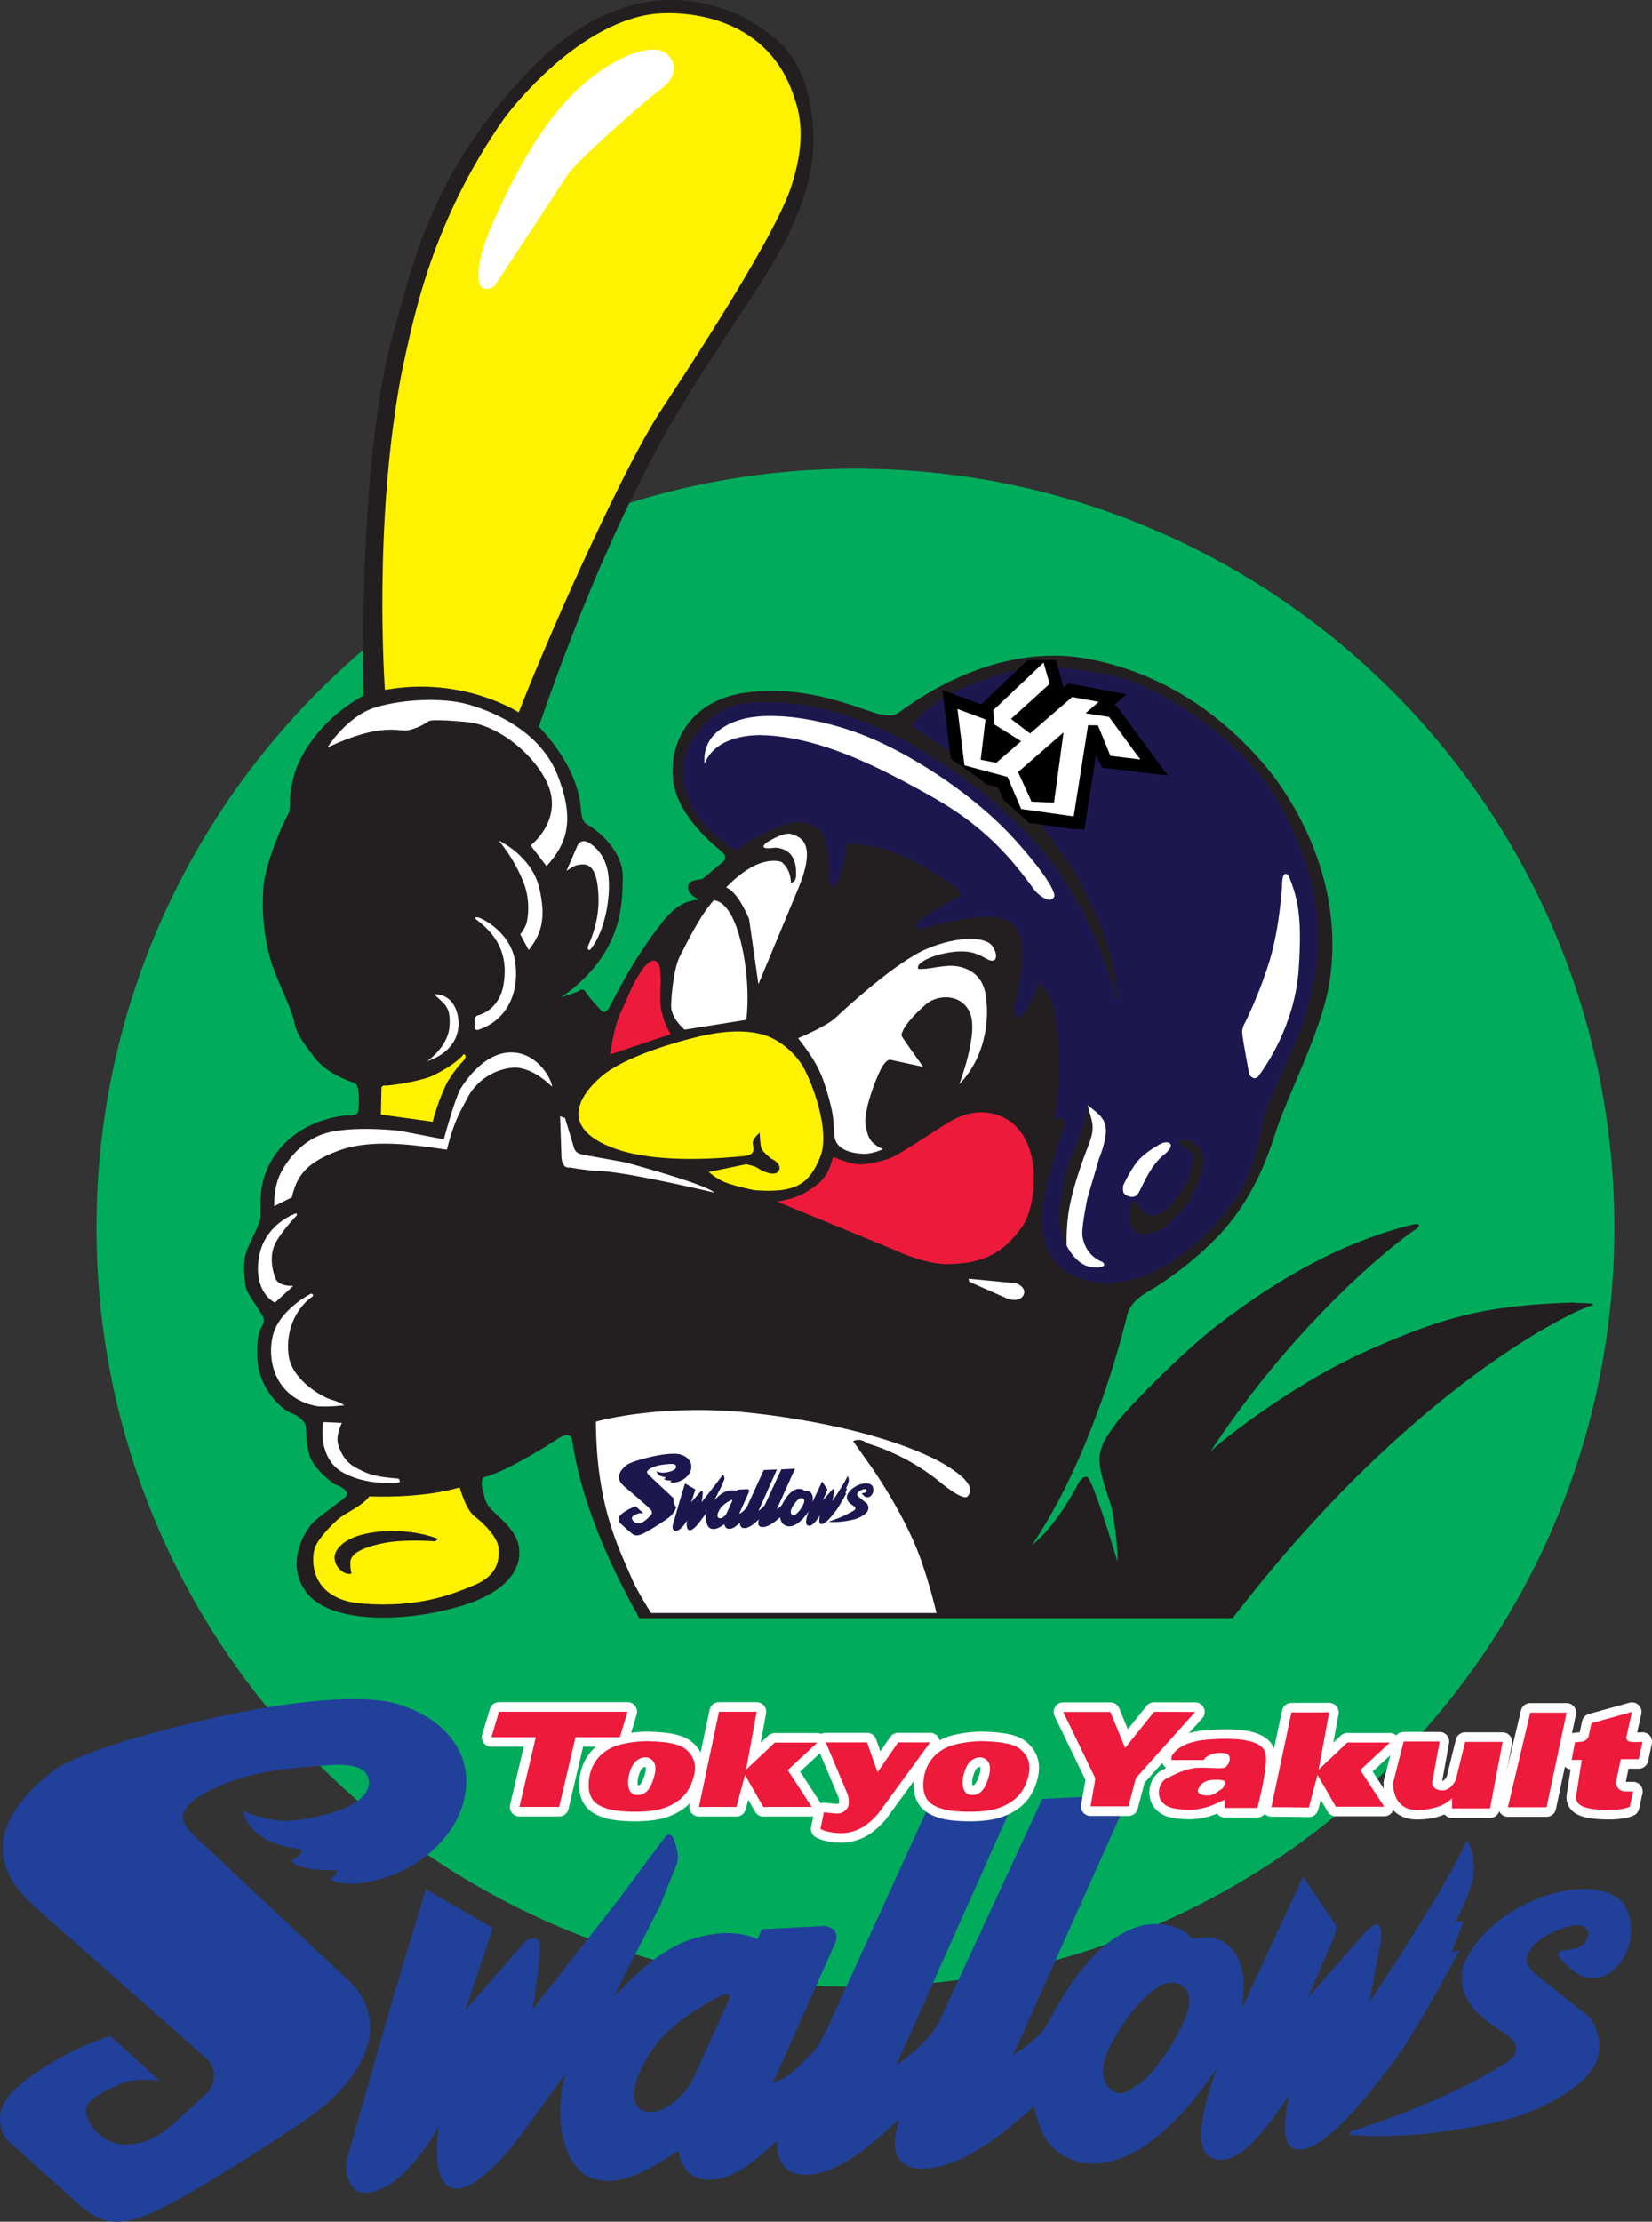 <svg xmlns="http://www.w3.org/2000/svg" xmlns:xlink="http://www.w3.org/1999/xlink" width="60.017" height="80.702"><rect width="100%" height="100%" fill="#333333" stroke="none"/><style>.J{fill:#fff}.K{fill:none}.L{stroke:#fff}.M{stroke-linejoin:round}.N{stroke-width:.694}.O{fill:#231f20}.P{fill:#ed1a3b}.Q{fill:#fff200}</style><path fill="#00ac5b" d="M31.078 72.17c15.227 0 27.572-12.345 27.572-27.573S46.305 17.024 31.078 17.024 3.505 29.369 3.505 44.598 15.849 72.17 31.078 72.17"/><path fill="#21409a" d="m12.821 72.091-5.865-5.506c-.123-.137-.331-.395-.324-.628.096-.479.827-.921 1.894-1.292s2.207-.449 3.112-.527c.465-.021 1.812-.208 1.758.655s-1.784 1.215-2.661 1.325-1.687-.252-1.916-.327c.37 1.22 1.761 1.325 2.101 1.374.096.123-.059.225-.059.225l-.275.212c.314.397 1.668.33 1.668.33-.097.261-.137.232-.261.3.232.246.944.233 1.481.105 1.205-.218 2.87-1.199 3.344-2.805s-.452-3.04-2.352-3.626-6.252.397-6.252.397-4.295.897-5.993 1.843c-.371.206-1.939 1.37-2.103 2.703s.88 2.159 1.354 2.597l6.108 5.399c.457.639-.038 1.159-.038 1.159l-1.278 1.18c-.28.201-.779.712-1.728.712s-1.606-1.048-1.368-1.432 1.24-.801 1.55-.874.732-.031 1.07-.021l-1.782-1.617c-1.109.335-2.855 1.268-3.622 2.107s-.148 1.647-.148 1.647l2.693 2.427c.659.533 1.192.802 2.437.308 1.316-.525 4.982-2.898 5.896-3.556s1.859-1.591 2.134-2.76-.574-2.034-.574-2.034m30.298 1.043c-.292.877-1.204 2.199-1.683 2.52s-.641.479-.969.315-.511-.626-.309-1.228.794-1.515 1.25-1.99.924-.896 1.437-.666c0 0 .565.171.272 1.049m-16.617-.542-1.275 2.829c-.383.841-1.32 1.507-1.886 1.233s-.287-1.285.414-2.276c.74-1.048 2.328-1.825 2.328-1.825.494-.271.419.039.419.039m26.521-1.757-.291.088.445-1.131h-.284s.407-.766.589-1.424-.069-1.376-.184-1.526c-.804 1.809-3.545 5.874-3.545 5.874l.408-2.198c.038-.179.031-.551-.096-.606s-.389.19-.389.19l-2.153 2.45.895-2.083c.145-.327.118-.424.115-.534l-1.192-1.766-2.21 4.748.055-.825c-.018-1.097-.591-1.53-.956-1.657s-.913.002-.913.002c-.273-.364-.853-.643-1.714-.518-1.954.403-3.188 2.95-3.532 3.57s-1.26 1.151-1.26 1.151l3.893-8.699h-1.087a.325.325 0 0 1-.324-.325.3.3 0 0 1 .005-.056l.05-.287-1.485.074-3.764 8.136c-.449.823-1.529 1.521-1.529 1.521l4.066-9.125-.235.096c-.671.239-1.832.17-2.216.053a1.7 1.7 0 0 1-.528-.239l-3.58 7.843c-.444.917-.52.883-1.024 1.394s-.967.624-.967.624l2.258-5.072c.219-.575-.399-.619-.399-.619l-2.262.116-.162.362c-.534-.245-1.356-.341-2.465.025-1.371.493-2.262 1.634-2.747 2.037L24 69.191l.6-1.52c.086-.313-.04-.614-.114-.845s-.237-.226-.334-.083l-1.686 2.265-3.123 3.983s.402-2.356.219-2.512c-.267-.227-.564.13-.564.13l-2.094 2.418 1.001-2.993-2.434-1.41-1.133 3.741-1.738 6.064c-.125.55.149 1.1.471 1.2 1.442.257 2.875-2.402 2.875-2.402s-.371 2.12.559 2.266 2.503-2.052 2.503-2.052l1.541-2.131c-.438 1.444-.153 3.401.943 3.803s2.313-.456 3.159-.997c.093.62.391.921.822 1.032 1.151.219 2.17-.888 2.776-1.397 0 0-.178 1.286 1.08 1.246 1.296-.041 2.649-1.406 3.364-2.043-.548 1.498.238 1.772.645 1.808 1.699.146 3.778-1.864 4.231-2.264.227 1.104.585 1.717 1.644 2.046 2.247.456 4.31-2.394 5.022-3.453 0 0-1.204 2.94-.187 3.309.963.348 1.939-1.087 2.801-2.305 0 0-.494 1.827.23 1.973.983.197 2.695-2.041 3.668-3.342.969-1.388 2.275-3.891 2.275-3.891m6.022-1.598c-.394-.716-2.025-.94-3.815.027s-2.096 2.258-2.096 2.258c-.195 1.308.845 1.865 1.562 2.357s.274.919-.038 1.085c-2.191 1.388-5.26 2.359-5.482 2.421s-.131.165-.131.165c3.051.237 6.108-.67 6.108-.67s1.847-.62 2.613-1.607-.001-1.991-.001-1.991l-1.997-1.587c-.492-.422-.268-.773-.051-1.032.42-.438 1.24-.728 1.569-.728s.523.21.342.558-.762.309-.909.382-.228.11.21.513.653.524 1.274.424c.986-.411 1.314-1.708.841-2.575"/><g class="P"><use xlink:href="#B"/><use xlink:href="#C"/><use xlink:href="#D"/><use xlink:href="#E"/><use xlink:href="#F"/><use xlink:href="#G"/><use xlink:href="#H"/><use xlink:href="#I"/><use xlink:href="#J"/><use xlink:href="#K"/><use xlink:href="#L"/></g><use xlink:href="#B" class="J"/><use xlink:href="#B" class="K L M N"/><use xlink:href="#C" class="J"/><path d="M44.358 65.003c-.168.095-.249.218-.488.218s-.368-.079-.352-.193c0 0 .076-.318.459-.365s.507.033.507.033.042.212-.126.307zm1.62-1.293c-.09-.513-1.012-.608-2.128-.518s-1.29.626-1.29.626v.114h1.173c.09-.181.42-.293.748-.252s.173.426.037.514-.777-.021-1.141.033-.672.21-1.007.381-.483.969.331 1.09 1.215-.048 1.794-.327v.3h1.184s.39-1.449.299-1.961z" class="K L M N"/><use xlink:href="#D" class="J"/><use xlink:href="#D" class="K L M N"/><use xlink:href="#E" class="J"/><use xlink:href="#E" class="K L M N"/><use xlink:href="#F" class="J"/><use xlink:href="#F" class="K L M N"/><use xlink:href="#G" class="J"/><use xlink:href="#G" class="K L M N"/><use xlink:href="#H" class="J"/><path d="m57.818 62.593 1.472-.409-.193.862s-.066.202.145.224.43 0 .43 0l-.136.63h-.654l-.176.856s.027.306.327.316h.299l-.123.557s-.234.131-.87.114-1.152-.1-1.073-.537l.2-1.279h-.368l.122-.639.276-.025s.182-.059.215-.179l.108-.491z" class="K L M N"/><use xlink:href="#I" class="J"/><path d="M23.772 64.513c-.182.665-.451.704-.681.685s-.342-.353-.232-.755.29-.594.603-.61c0 0 .49.017.31.68zm1.126-.982c-.271-.241-.982-.272-1.375-.284a4.3 4.3 0 0 0-1.046.138c-.311.091-.965.391-1.076 1.236s.393.997.725 1.097 1.419.164 2.013-.048.928-.574 1.07-1.168a.87.87 0 0 0-.31-.971z" class="K L M N"/><use xlink:href="#J" class="J"/><path d="M35.926 64.513c-.181.665-.449.704-.681.685s-.343-.353-.231-.755.29-.594.603-.61c0 0 .489.017.309.68zm1.126-.982c-.272-.241-.982-.272-1.374-.284a4.3 4.3 0 0 0-1.045.138c-.313.091-.966.391-1.076 1.236s.391.997.723 1.097 1.42.164 2.013-.048.929-.574 1.07-1.168c.138-.569-.155-.847-.31-.971z" class="K L M N"/><use xlink:href="#K" class="J"/><use xlink:href="#K" class="K L M N"/><use xlink:href="#L" class="J"/><use xlink:href="#L" class="K L M N"/><g class="P"><use xlink:href="#B"/><use xlink:href="#C"/><use xlink:href="#D"/><use xlink:href="#E"/><use xlink:href="#F"/><use xlink:href="#G"/><use xlink:href="#H"/><use xlink:href="#I"/><use xlink:href="#J"/><use xlink:href="#K"/><use xlink:href="#L"/></g><path d="M57.128 47.311c-2.981.117-4.487.417-7.514 1.777-2.819 1.267-5.558 3.493-5.658 3.666 3.268-4.968 6.954-7.771 7.466-8.094.217-.171.139-.21-.049-.191-3.129.757-5.593 2.497-7.017 3.569s-3.508 3.238-3.807 3.659-.508.681-.595 1.156.316 1.493.42 1.88.257 1.671.222 1.983c0 0-.896-3.035-1.107-3.071s-.345.301-.42.438c-.843 1.523-1.567 2.026-1.567 2.026 2.239-3.319 3.326-7.841 3.457-8.37s.837-.874.837-.874 1.16-.661 2.32-1.821 1.793-2.537 2.214-3.873 1.686-3.733 1.962-5.448c.656-4.078-1.723-7.219-2.402-7.993s-2.756-3.113-6.342-3.793-6.661 1.795-6.907 1.957-.616.092-1.042-.059c-.914-.305-2.574-.95-4.542-.668s-2.748 1.788-2.606 3.148 1.604 2.468 1.803 2.655.025.327.025.327l-.766.64s-.42.016-.489.181.003.322.182.445.204.114.204.114c-.609.047-.925.33-1.276.729-1.289 1.618-1.903 3.083-2.05 3.263s-.255.022-.255.022-.415-.438-.544-.643-.269-.04-.269-.04l-.639.227c2.25-1.571 2.234-3.378 2.248-4.382s-1.039-1.773-1.255-1.88-.243-.323-.267-.577c-.105-1.617-1.53-2.997-1.53-2.997 3.218-9.316 5.843-12.627 6.791-14.174s3.327-4.459 3.187-7.377-1.45-3.558-2.478-4.196c-3.421-1.675-6.192.228-7.69 1.755-3.429 3.496-4.272 6.66-4.992 9.336-1.426 4.636-1.187 13.529-1.187 13.529-1.743.958-2.352 2.373-2.469 2.724s-.209.922-.201 1.022.004.353-.021.477c-.304.539-.815 1.774-.931 2.617a7.5 7.5 0 0 0 .295 2.908c.259.732.738 1.685.809 2.083s.226.623.718 1.28 1.337.896 1.497.967.156.727.12.967-.234.186-.352.197c-.608.024-1.859.32-2.632 1.374s-.518 2.083-.589 2.411-.438.915-.531 1.29-.037.955.022 1.195.601.931.646 1.125c.022.352-.282.21-.236 1.405s.963 1.915 1.22 2.009.496.296.536.452-.016.468.124 1.03.922 1.105.922 1.105.708.225.357.506-.989.72-1.177.931-1.05 1.439-.159 2.54 3.602 1.051 5.595.441 2.19-1.632 2.073-2.195-.681-.995-.951-1.266-.285-.468-.325-.674c-.072-.164-.132-.56.11-.56.797-.234 2.278-1.165 2.569-1.359s.517-.211.547.064c.344 2.303 1.397 4.487 2.076 5.775a13 13 0 0 0 .315.561h21.676l.271-.34c6.391-8.159 12.171-10.791 12.681-10.905.315-.123-.52-.08-.68-.118" class="O"/><path fill="#1d174f" d="M46.575 29.367c-1.431-2.671-4.428-4.22-5.388-4.595-.682-.266-1.475-.373-1.881-.413l-.051-.019-.95-.122a2.9 2.9 0 0 0-1.113.062l-.009.014c-.029.007-.052.011-.087.024 0 0-2.157.409-3.354 1.417a4 4 0 0 0-.638.636l2.395 1.562s.034.047 1.207.958c.88.683 1.475 1.525 1.718 1.903v.006l.017.021.106.173.038-.007c.452.578 1.025 1.747 1.401 2.645.423 1.007.645 2.33.552 2.799-.141-1.149-1.115-3.548-2.358-5.165s-3.633-3.575-5.882-4.653-4.149-1.198-5.298-1.058-2.42 1.493-2.152 2.901 1.47 2.119 1.47 2.119c.384.427.565.233.565.233s.372-.35 1.31-.725 1.148-.205 1.538.015.393 1.558.393 1.558-.016.556.117.559c.327-.047.52-1.562.52-1.562 1.782 0 3.044.995 3.598 1.318s.568.562.568.562-1.146.587-1.497.891.049.304.049.304 1.617-.429 2.272-.429 1.182.121 1.345.825-.161 2.124-.161 2.124-.24.722.042.722.784-1.313.784-1.313c.563.633.632 1.164.702 2.525s-.151 2.479-.151 2.479c.257-.07.465-.108.301.384s-.605 1.878-.726 2.785c-.235 2.157 1.151 2.772 2.388 2.774 2.577-.094 4.488-2.805 4.877-3.478s.663-2.007.709-2.27.096-.447.282-.901l1.139-2.61c1.008-3 .722-5.306-.707-7.978"/><path d="M11.899 27.151s.699-1.142 1.754-1.459 2.471-.339 3.284-.122 2.649.898 3.317 2.586.304 2.532-.4 3.306l-.578-.753s.929-.704.752-1.793-1.721-2.583-3.092-2.689c0 0-1.223-.125-1.369-.027s-.389.255-.74.325-.934-.308-2.928.626m6.221 3.385s1.186.538 1.468 1.71.04 1.724-.382 2.264l-.306-.571s.148-.179.216-.371.163-.873-.101-1.527-.581-1.118-.895-1.505m2.46 1.099.4-.923c.105-.187.242-.17.337-.136s.644.331.772 1.128-.103 2.112-.617 2.756c-.071.106-.163.021-.099-.12s.383-.831.371-1.674-.193-1.252-.533-1.264-.449.125-.632.233m-3.28 1.764s-.108-.099.056-.076 1.173.536 1.35 1.556-.179 2.157-1.35 2.534c-.091.001-.108-.035-.114-.097s.005-.338.005-.338.04-.079.123-.099.769-.208.922-1.109-.066-1.687-.991-2.371m-1.524 2.72s.446-.059.717.399.37 1.574-.977 2.031c0 0 .753-.516.812-1.243s-.154-.806-.553-1.187" class="J"/><path d="M18.312 4.307S20.821.852 23.774.502c1.249-.119 3.924.132 4.954 2.687.272.724.646 1.656.013 3.601s-4.154 7.233-4.786 8.208c-1.218 1.872-3.706 7.294-5.112 10.881 0 0-2.023-1.332-4.858-.817 0 0-.445-5.977.603-11.511.437-2.02 1.085-5.47 3.725-9.245m-4.455 35.241s-.016-.131.144-.116 1.317-.166 1.722-.36.929-.519 1.123-.783c0 0 .168.06-.029.261s-.52.627-.642.91-.282.621-.457 1.287l-1.881-.26z" class="Q"/><path d="M27.827 30.622s.638-.426.935-.322.977.286.181 2.114l-1.389 3.336-.34-2.376c-.118-.263-.434-.975-.831-1.139 0 0 .44-.486.981-.767s.994-.203 1.057-.135.292.244.315.737c0 0 .175-.021.184-.238s.058-.995-.763-1.042c0 0-.644.117-.331-.168m-1.897 2.084s.54-.056.914 1.234.343 2.566.272 3.104l-2.241.358s-.507-.41-.492-.885.111-1.39.322-1.788.704-1.445 1.225-2.023m3.068 5.004s1.011-.413 1.369-.75 2.193-2.031 3.317-2.5 2.133-.445 2.368-.093.144.616-.124.502-.551-.4-1.371-.282-1.31.442-1.192.606c.308.042.816-.132 1.262-.108s1.023.26 1.166.963.136 2.213-.943 3.338c0 0 .701-1.823.397-2.573s-1.197-.685-1.601-.339-.914.893-.89 1.151c.032.085.783 1.127.783 1.127l-1.177-.253s-.16-.079-.395.408-.608 1.542-.516 1.993.163.617.626.844c0 0-.384.18-.708.167s-1.007-.098-1.054-.659 0-.658-.233-1.478-.44-1.23-1.085-2.064" class="J"/><path d="M23.398 35.132s.25-.3.413-.23.176.372.176.372l.022.352s-.041.686.002.984a2.9 2.9 0 0 0 .357.955l-2.204.739s.142-1.018.382-1.518.423-1.076.853-1.654m6.87 6.888s.677.311 1.075.271.78-.132 1.082-.263 1.697-1.053 1.873-1.159.945-.667 1.883-.387 1.238 1.168 1.33 1.706.094 1.761-.445 2.464-1.152 1.237-2.559 1.261c-.837.055-1.992-.504-1.992-.504l-4.282-1.761c.656-.117.943-.25 1.366-.555s.537-.621.669-1.073" class="P"/><path d="M27.713 37.58c.599.169 1.187.676 1.478 1.194s.999 2.302.602 3.263-.863 1.312-2.387 1.195c-1.023-.216-1.259-.333-1.657-.661l1.359-.282s.331.065.454.158.622.323.739.066-.287-.429-.287-.429-.286-.231-.343-.354-.071-.589-.071-.589-.276.237-.254.394.137.424-.336.46-3.191.352-4.877-.352-1.189-1.756-.299-2.53 2.95-1.311 3.325-1.404 1.562-.409 2.553-.129" class="Q"/><path d="M9.962 43.814s-.02-.45.121-.919.765-1.456 1.771-1.738 2.685-.08 2.685-.08l1.584.307s.418-1.541.628-1.869.883-1.287 1.819-1.287 1.464.942 1.486 1.246c0 0-.688-.718-1.392-.694a2.07 2.07 0 0 0-1.63 1.004c-.234.468-.516.827-.797 1.976-.901-.121-2.609-.431-3.875.015s-1.588.973-1.756 1.715zm.805.254s-1.178.377-1.365 1.642.589 1.605.589 1.605l.664-.608s-.527.038-.648-.274-.241-.882.04-1.351.743-.943.743-.943zm.538 2.92s-1.194.593-1.404 1.577.185 2.257 1.638 2.515c.377.027.664-.01.968-.034 0 0-.11-.1-.468-.205s-1.432-.729-1.55-1.595.227-1.671.814-2.116c0 0 .162-.085.003-.142m.448 4.666.666.029s-.221.449-.142.749.267.681.644.873.562.329 1.548.4c0 0 .171.149-.07.152s-1.12.08-1.945-.374c-.791-.436-.791-1.468-.7-1.829m8.769-11.047.283.927c.052.203.08.336.309.392s1.577.279 1.719.325 2.749.743 3.125 1.071c0 0-3.296-.788-4.256-.788-.525-.035-.999-.128-.999-.128s-.305.093-.31-.452l-.048-1.409.178.062zm14.663 5.839 1.734.166s.33.125.285.359-.343.314-.637.185l-1.358-.6zm-9.59-18.705s-.056-.401.154-.788.76-.812 1.709-.917 2.496.082 4.112.751 3.868 2.113 5.345 3.765 1.389 1.996 1.389 1.996-.088.397-.686-.166c-.79-1.078-1.729-2.295-3.753-3.435s-4.156-2.209-6.267-2.244c-.281.008-1.582.019-2.004 1.038m16.625 13.781s-.524.261-.829.589-.584.948-.584.948-.034.218.032.294.356.233.509-.001.433-1.026.961-1.426c0 0 .267-.213.22-.353s-.309-.051-.309-.051" class="J"/><path d="M43.376 43.297c-.281.586-.546.794-.94 1.177-.136.145-.73.491-1.105.304s-.3-.712-.252-.965.179-.216.278-.053c0 0 .184.315.442.386s.681-.248 1.056-.765.493-1.192.487-1.374-.494-.464-.494-.464c.037-.093.124-.188.275-.138s.323.118.446.293.206.58.083.931-.276.668-.276.668" class="O"/><path d="m39.924 42.102-.422 1.441s-.225 1.07-.175 1.371.228.736.736.929c0 0 .192.176-.175.194s-.759-.102-1.136-.788c0 0-.131-.95-.007-1.442s.473-1.776.649-2.109.298-.616.228-1.02l-.112-.542c.284.25.631.419.665.859s-.253 1.107-.253 1.107" class="J"/><path d="M38.753 45.249c-.143-.175-.197-.424-.268-.792s.116-1.243.186-1.632.549-1.559.649-1.844.191-.845.191-.845c.166.647.307.77.025 1.491-.335.843-.634 1.81-.722 2.46s-.062 1.162-.062 1.162" class="O"/><path d="M17.387 10.093s-.101-.554.432-1.794 1.488-3.302 2.858-4.744 2.961-2.025 3.488-1.638.368.933-.158 1.321-2.959 2.506-3.364 3.077l-2.689 4.089c-.141.083-.558.251-.566-.311M46.577 32.17s-.081 1.47-.435 2.665-.888 2.269-.888 2.269-.136.199-.126.41.258 1.511.258 1.511.166.297.361.026 1.294-1.783 1.435-3.858-.08-2.637-.36-3.376c0 0-.239-.315-.246.353" class="J"/><path d="M13.417 54.352s1.854.096 3.285-.326c0 0 .21.807.547 1.06s.845.767.867 1.165-.024.969-.89 1.327-2.007.815-4.021.675-1.886-1.672-1.768-2.024.672-.909.907-1.096.857-.46 1.073-.781" class="Q"/><path d="M12.771 57.164a1.5 1.5 0 0 1-.038-.472c.062-.29.472-.493 1.21-.643s1.862-.064 1.862-.064l.112-.087c-.82-.328-1.965-.366-2.763-.156s-1.013.636-1 .847a.63.63 0 0 0 .239.457.45.45 0 0 0 .377.118" class="O"/><path d="m40.662 25.769-.135-.153-.045-.007.447-.391-.931-.175-.957-.175-.24-.029-.225.196.067-.074-.284-.986H37.34l-1.574 1.488-.117.125-.635-.237-.779-.285.09.744.217 1.746 1.115.787.161.145.445.119.191.448.94.838 1.546.218.453.022.429-2.72.091.221.133.251 2.38.288z"/><path d="m41.374 27.517-1.068-1.456-.012-.015-.021-.005-.835-.131.42-.365.058-.05-.084-.015-.854-.156-.025-.006-.019.017-1.511 1.309-.694-.528 1.388-1.259.018-.016-.006-.02-.195-.675-.021-.077-.063.06-1.75 1.656-.011.011.001.015.023.478.002.019.019.012.963.606-.902.781-.567-.108.171-1.436.004-.028-.033-.013-.908-.339-.078-.028.009.067.242 1.953.005.027.03.008 1.533.412.487 1.142.009.023.031.004 1.829.258.05.006.005-.04.517-3.271.358.004.443 1.085.01.024.031.003.959.116.098.012-.052-.071zm-3.898 1.604-.49-1.076 1.653-1.44-.347 2.551zM23.707 58.674h10.334a20 20 0 0 0-.562-1.954c-.562-1.641-1.794-3.396-1.794-3.396l-.692-.977c.21-.093.33-.039.548.087a7.9 7.9 0 0 1 2.536 1.338s.813.704 1.053.6c.443-.422-.506-.992-.868-1.212-1.056-.599-3.228-1.389-6.708-1.81s-5.906.29-5.906.29c.023 3.047.797 4.5 1.298 5.682.142.333.429.825.762 1.352" class="J"/><path d="M23.216 58.776h21.57l.069-.102-10.761-.085H23.131z" class="O"/><g fill="#1d174f"><path d="M22.817 53.182c.267-.148.937-.288.937-.288s.68-.154.976-.061.442.314.368.565-.334.405-.522.439c-.083.02-.195.022-.231-.017.018-.01.025-.005.041-.046 0 0-.211.011-.261-.052l.043-.033s.023-.016.009-.035c-.054-.008-.272-.024-.328-.215.036.012.162.068.3.051s.406-.072.415-.207-.202-.106-.274-.103c-.142.013-.318.026-.486.083s-.281.127-.296.202c-.001.037.032.077.051.098s.917.86.917.86a.37.37 0 0 0 .089.318c-.043.184-.19.33-.333.432s-.716.474-.922.556c-.194.077-.278.035-.38-.049-.101-.078-.422-.379-.422-.379s-.096-.126.023-.257.394-.277.566-.33l.279.253c-.055-.002-.12-.008-.167.003s-.207.077-.244.137.065.224.214.224.225-.08.271-.111.199-.185.199-.185.076-.08.006-.181-.954-.844-.954-.844c-.074-.068-.238-.197-.212-.405s.271-.391.328-.423"/><path d="M30.799 53.604c-.127.282-.555.917-.555.917l.062-.343c.007-.028.006-.086-.014-.095s-.061.03-.061.03l-.336.383.14-.326c.023-.051.018-.067.018-.083l-.186-.276-.346.742.008-.13c-.003-.171-.092-.238-.147-.258s-.145 0-.145 0c-.043-.057-.132-.1-.267-.081-.305.063-.499.462-.552.558s-.197.18-.197.18l.661-1.476-.496.024-.589 1.271c-.071.129-.239.238-.239.238l.669-1.503-.479.019-.579 1.269c-.069.144-.082.138-.16.218s-.151.098-.151.098l.354-.793c.034-.09-.062-.096-.062-.096l-.354.018-.025.056c-.083-.039-.213-.053-.386.004-.214.078-.355.255-.429.318l.264-.516.095-.238c.013-.049-.007-.096-.018-.132s-.038-.036-.052-.013l-.266.354-.488.622s.064-.368.035-.393c-.042-.035-.089.021-.089.021l-.327.378.157-.468-.38-.22-.177.585-.272.947c-.018.087.023.172.074.187.225.041.448-.374.448-.374s-.058.331.089.353.39-.321.39-.321l.241-.331c-.069.225-.023.531.147.594s.361-.071.493-.156c.015.097.062.144.129.161.18.035.34-.138.434-.218 0 0-.027.201.169.195.203-.007.414-.22.525-.319-.085.234.038.276.101.281.265.024.59-.291.661-.353.036.173.092.269.258.32.35.071.673-.374.784-.54 0 0-.189.46-.03.517.151.055.305-.169.438-.36 0 0-.077.286.036.308.152.032.421-.319.572-.521a7 7 0 0 0 .355-.608l-.044.014.067-.178h-.043s.064-.119.093-.222-.012-.216-.028-.238m-4.189.898-.198.442c-.06.131-.206.236-.296.193s-.044-.201.065-.356c.116-.164.363-.285.363-.285.078-.043.065.006.065.006m2.599.085a1 1 0 0 1-.265.393c-.073.05-.099.075-.15.05s-.079-.098-.048-.192a1 1 0 0 1 .194-.311c.072-.074.145-.14.226-.104 0 0 .088.027.043.164M30.772 54.335s.048-.201.327-.353.535-.115.597-.004c.074.136.023.338-.131.402-.097.016-.131-.003-.198-.066s-.057-.069-.034-.08.113-.005.142-.059-.003-.088-.054-.088-.179.046-.245.114c-.034.04-.068.095.008.161l.311.248s.121.157.001.312-.408.251-.408.251-.478.141-.955.105c0 0-.014-.017.02-.026a4.2 4.2 0 0 0 .858-.379c.048-.026.118-.093.006-.169s-.274-.165-.245-.369"/></g><defs><path id="B" d="M38.626 62.185h1.715l.534 1.309 1.053-1.313 1.492.003-2.153 2.404-.27 1.028H39.62l.176-1.013z"/><path id="C" d="M44.358 65.003c-.168.095-.249.218-.488.218s-.368-.079-.352-.193c0 0 .076-.318.459-.365s.507.033.507.033.042.212-.126.307m1.62-1.293c-.09-.513-1.012-.608-2.128-.518s-1.29.626-1.29.626v.114h1.173c.09-.181.42-.293.748-.252s.173.426.037.514-.777-.021-1.141.033-.672.21-1.007.381-.483.969.331 1.09 1.215-.048 1.794-.327v.3h1.184s.39-1.449.299-1.961"/><path id="D" d="m46.917 62.204 1.37-.002-.383 2.079 1.042-.984h1.547l-1.076.998.872 1.334H48.53l-.666-1.157-.313 1.184-1.362-.014z"/><path id="E" d="M26.12 62.178h1.369l-.382 2.104 1.041-.983h1.547l-1.076.998.872 1.34h-1.758l-.667-1.162-.311 1.162h-1.362l.728-3.458z"/><path id="F" d="M50.994 63.259h1.308l-.25 1.376s-.123.335.269.396.571-.388.571-.388l.336-1.37h1.362l-.456 2.417h-1.383v-.374s-.337.43-1.271.43-.868-.99-.868-.99z"/><path id="G" d="M55.594 62.211h1.321l-.728 3.436h-1.405z"/><path id="H" d="m57.818 62.593 1.472-.409-.193.862s-.066.202.145.224.43 0 .43 0l-.136.63h-.654l-.176.856s.027.306.327.316h.299l-.123.557s-.234.131-.87.114-1.152-.1-1.073-.537l.2-1.279h-.368l.122-.639.276-.025s.182-.059.215-.179l.108-.491"/><path id="I" d="M23.772 64.513c-.182.665-.451.704-.681.685s-.342-.353-.232-.755.29-.594.603-.61c0 0 .49.017.31.68m1.126-.982c-.271-.241-.982-.272-1.375-.284a4.3 4.3 0 0 0-1.046.138c-.311.091-.965.391-1.076 1.236s.393.997.725 1.097 1.419.164 2.013-.048.928-.574 1.07-1.168a.87.87 0 0 0-.31-.971"/><path id="J" d="M35.926 64.513c-.181.665-.449.704-.681.685s-.343-.353-.231-.755.29-.594.603-.61c0 0 .489.017.309.68m1.126-.982c-.272-.241-.982-.272-1.374-.284a4.3 4.3 0 0 0-1.045.138c-.313.091-.966.391-1.076 1.236s.391.997.723 1.097 1.42.164 2.013-.048.929-.574 1.07-1.168c.138-.569-.155-.847-.31-.971"/><path id="K" d="M20.312 65.635H18.87l.594-2.532h-1.612l.277-.926h4.668l-.277.926h-1.612l-.595 2.532z"/><path id="L" d="m33.793 63.291-1.873 2.566s-.262.331-.592.52a1.56 1.56 0 0 1-.744.212c-.233 0-.589-.043-.777-.156l.124-.602.421.042a.45.45 0 0 0 .442-.21c.059-.099.049-.326.001-.481L30 63.291h1.5l.381 1.083.747-1.083z"/></defs></svg>